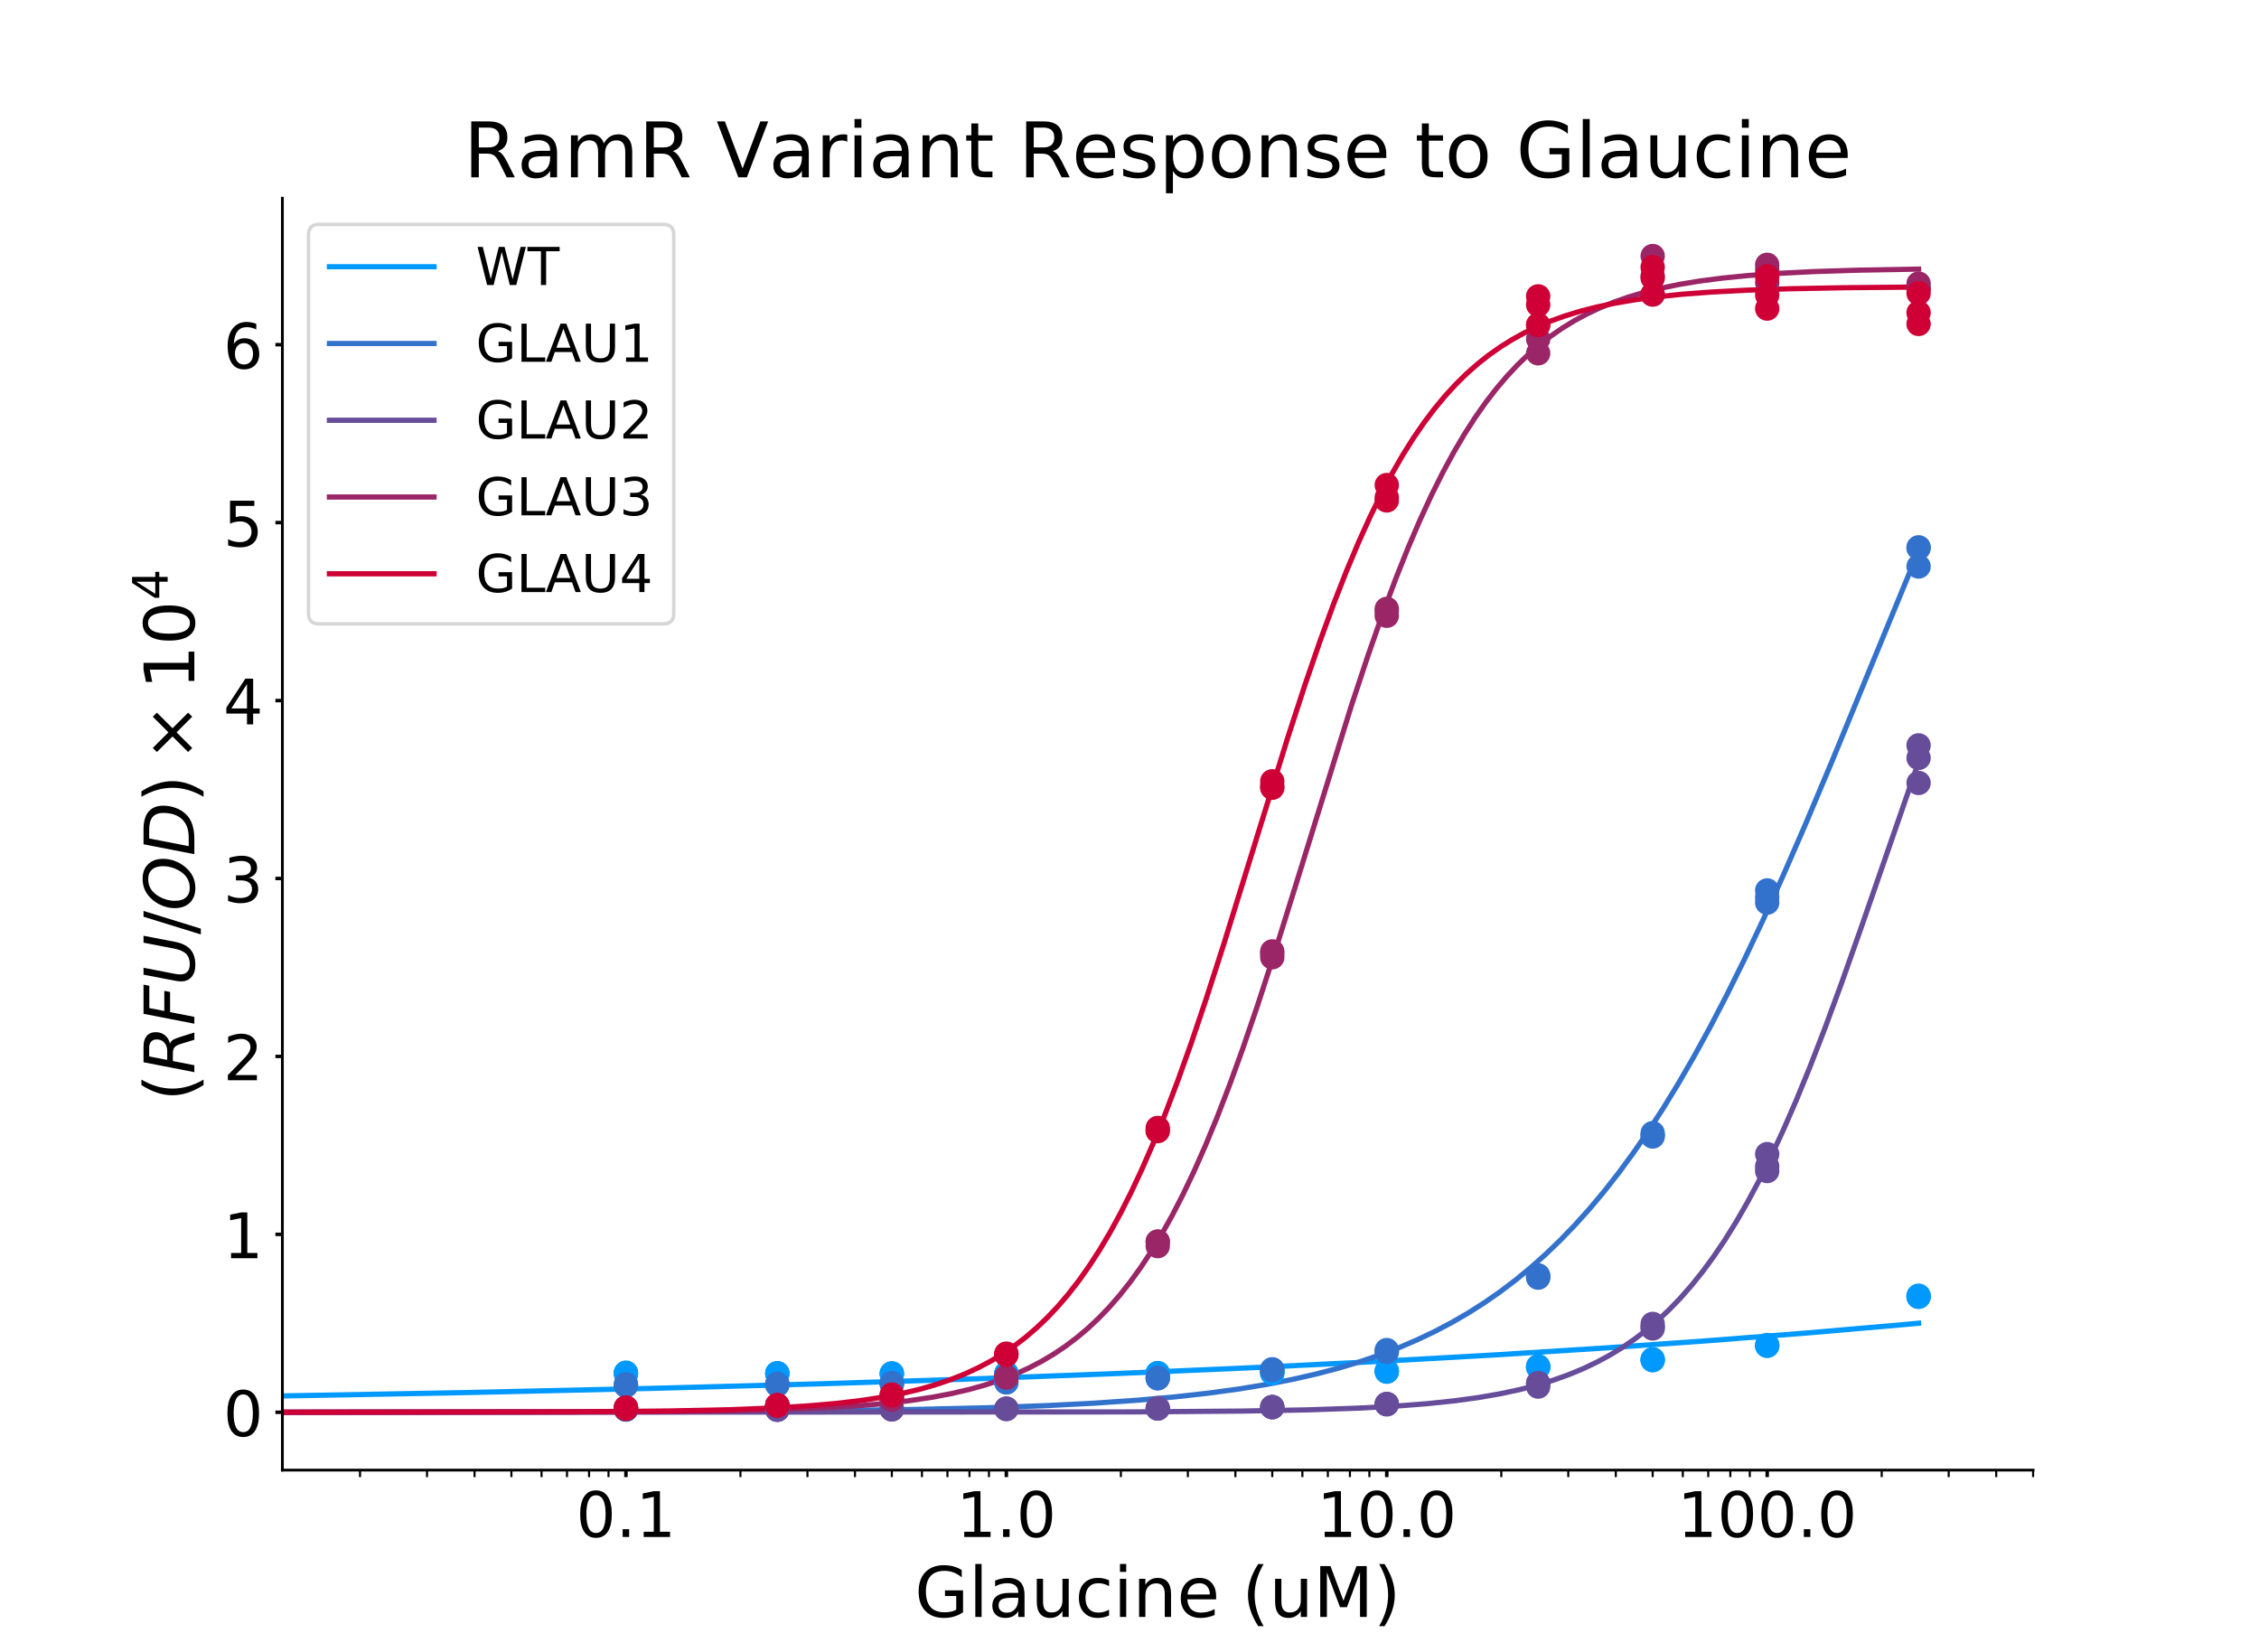 <?xml version="1.0" encoding="utf-8" standalone="no"?>
<!DOCTYPE svg PUBLIC "-//W3C//DTD SVG 1.1//EN"
  "http://www.w3.org/Graphics/SVG/1.1/DTD/svg11.dtd">
<!-- Created with matplotlib (https://matplotlib.org/) -->
<svg height="473.76pt" version="1.1" viewBox="0 0 648 473.76" width="648pt" xmlns="http://www.w3.org/2000/svg" xmlns:xlink="http://www.w3.org/1999/xlink">
 <defs>
  <style type="text/css">
*{stroke-linecap:butt;stroke-linejoin:round;}
  </style>
 </defs>
 <g id="figure_1">
  <g id="patch_1">
   <path d="M 0 473.76 
L 648 473.76 
L 648 0 
L 0 0 
z
" style="fill:#ffffff;"/>
  </g>
  <g id="axes_1">
   <g id="patch_2">
    <path d="M 81 421.646 
L 583.2 421.646 
L 583.2 56.851 
L 81 56.851 
z
" style="fill:#ffffff;"/>
   </g>
   <g id="matplotlib.axis_1">
    <g id="xtick_1">
     <g id="line2d_1">
      <defs>
       <path d="M 0 0 
L 0 2 
" id="mf8ae351cd2" style="stroke:#000000;"/>
      </defs>
      <g>
       <use style="stroke:#000000;" x="179.55" xlink:href="#mf8ae351cd2" y="421.646"/>
      </g>
     </g>
     <g id="text_1">
      <!-- 0.1 -->
      <defs>
       <path d="M 31.781 66.406 
Q 24.172 66.406 20.328 58.906 
Q 16.5 51.422 16.5 36.375 
Q 16.5 21.391 20.328 13.891 
Q 24.172 6.391 31.781 6.391 
Q 39.453 6.391 43.281 13.891 
Q 47.125 21.391 47.125 36.375 
Q 47.125 51.422 43.281 58.906 
Q 39.453 66.406 31.781 66.406 
z
M 31.781 74.219 
Q 44.047 74.219 50.516 64.516 
Q 56.984 54.828 56.984 36.375 
Q 56.984 17.969 50.516 8.266 
Q 44.047 -1.422 31.781 -1.422 
Q 19.531 -1.422 13.062 8.266 
Q 6.594 17.969 6.594 36.375 
Q 6.594 54.828 13.062 64.516 
Q 19.531 74.219 31.781 74.219 
z
" id="DejaVuSans-48"/>
       <path d="M 10.688 12.406 
L 21 12.406 
L 21 0 
L 10.688 0 
z
" id="DejaVuSans-46"/>
       <path d="M 12.406 8.297 
L 28.516 8.297 
L 28.516 63.922 
L 10.984 60.406 
L 10.984 69.391 
L 28.422 72.906 
L 38.281 72.906 
L 38.281 8.297 
L 54.391 8.297 
L 54.391 0 
L 12.406 0 
z
" id="DejaVuSans-49"/>
      </defs>
      <g transform="translate(165.237 440.824)scale(0.18 -0.18)">
       <use xlink:href="#DejaVuSans-48"/>
       <use x="63.623" xlink:href="#DejaVuSans-46"/>
       <use x="95.41" xlink:href="#DejaVuSans-49"/>
      </g>
     </g>
    </g>
    <g id="xtick_2">
     <g id="line2d_2">
      <g>
       <use style="stroke:#000000;" x="288.675" xlink:href="#mf8ae351cd2" y="421.646"/>
      </g>
     </g>
     <g id="text_2">
      <!-- 1.0 -->
      <g transform="translate(274.362 440.824)scale(0.18 -0.18)">
       <use xlink:href="#DejaVuSans-49"/>
       <use x="63.623" xlink:href="#DejaVuSans-46"/>
       <use x="95.41" xlink:href="#DejaVuSans-48"/>
      </g>
     </g>
    </g>
    <g id="xtick_3">
     <g id="line2d_3">
      <g>
       <use style="stroke:#000000;" x="397.8" xlink:href="#mf8ae351cd2" y="421.646"/>
      </g>
     </g>
     <g id="text_3">
      <!-- 10.0 -->
      <g transform="translate(377.761 440.824)scale(0.18 -0.18)">
       <use xlink:href="#DejaVuSans-49"/>
       <use x="63.623" xlink:href="#DejaVuSans-48"/>
       <use x="127.246" xlink:href="#DejaVuSans-46"/>
       <use x="159.033" xlink:href="#DejaVuSans-48"/>
      </g>
     </g>
    </g>
    <g id="xtick_4">
     <g id="line2d_4">
      <g>
       <use style="stroke:#000000;" x="506.925" xlink:href="#mf8ae351cd2" y="421.646"/>
      </g>
     </g>
     <g id="text_4">
      <!-- 100.0 -->
      <g transform="translate(481.16 440.824)scale(0.18 -0.18)">
       <use xlink:href="#DejaVuSans-49"/>
       <use x="63.623" xlink:href="#DejaVuSans-48"/>
       <use x="127.246" xlink:href="#DejaVuSans-48"/>
       <use x="190.869" xlink:href="#DejaVuSans-46"/>
       <use x="222.656" xlink:href="#DejaVuSans-48"/>
      </g>
     </g>
    </g>
    <g id="xtick_5">
     <g id="line2d_5">
      <defs>
       <path d="M 0 0 
L 0 2 
" id="m728b32c0c8" style="stroke:#000000;stroke-width:0.6;"/>
      </defs>
      <g>
       <use style="stroke:#000000;stroke-width:0.6;" x="103.275" xlink:href="#m728b32c0c8" y="421.646"/>
      </g>
     </g>
    </g>
    <g id="xtick_6">
     <g id="line2d_6">
      <g>
       <use style="stroke:#000000;stroke-width:0.6;" x="122.491" xlink:href="#m728b32c0c8" y="421.646"/>
      </g>
     </g>
    </g>
    <g id="xtick_7">
     <g id="line2d_7">
      <g>
       <use style="stroke:#000000;stroke-width:0.6;" x="136.125" xlink:href="#m728b32c0c8" y="421.646"/>
      </g>
     </g>
    </g>
    <g id="xtick_8">
     <g id="line2d_8">
      <g>
       <use style="stroke:#000000;stroke-width:0.6;" x="146.7" xlink:href="#m728b32c0c8" y="421.646"/>
      </g>
     </g>
    </g>
    <g id="xtick_9">
     <g id="line2d_9">
      <g>
       <use style="stroke:#000000;stroke-width:0.6;" x="155.34" xlink:href="#m728b32c0c8" y="421.646"/>
      </g>
     </g>
    </g>
    <g id="xtick_10">
     <g id="line2d_10">
      <g>
       <use style="stroke:#000000;stroke-width:0.6;" x="162.646" xlink:href="#m728b32c0c8" y="421.646"/>
      </g>
     </g>
    </g>
    <g id="xtick_11">
     <g id="line2d_11">
      <g>
       <use style="stroke:#000000;stroke-width:0.6;" x="168.974" xlink:href="#m728b32c0c8" y="421.646"/>
      </g>
     </g>
    </g>
    <g id="xtick_12">
     <g id="line2d_12">
      <g>
       <use style="stroke:#000000;stroke-width:0.6;" x="174.556" xlink:href="#m728b32c0c8" y="421.646"/>
      </g>
     </g>
    </g>
    <g id="xtick_13">
     <g id="line2d_13">
      <g>
       <use style="stroke:#000000;stroke-width:0.6;" x="212.4" xlink:href="#m728b32c0c8" y="421.646"/>
      </g>
     </g>
    </g>
    <g id="xtick_14">
     <g id="line2d_14">
      <g>
       <use style="stroke:#000000;stroke-width:0.6;" x="231.616" xlink:href="#m728b32c0c8" y="421.646"/>
      </g>
     </g>
    </g>
    <g id="xtick_15">
     <g id="line2d_15">
      <g>
       <use style="stroke:#000000;stroke-width:0.6;" x="245.25" xlink:href="#m728b32c0c8" y="421.646"/>
      </g>
     </g>
    </g>
    <g id="xtick_16">
     <g id="line2d_16">
      <g>
       <use style="stroke:#000000;stroke-width:0.6;" x="255.825" xlink:href="#m728b32c0c8" y="421.646"/>
      </g>
     </g>
    </g>
    <g id="xtick_17">
     <g id="line2d_17">
      <g>
       <use style="stroke:#000000;stroke-width:0.6;" x="264.466" xlink:href="#m728b32c0c8" y="421.646"/>
      </g>
     </g>
    </g>
    <g id="xtick_18">
     <g id="line2d_18">
      <g>
       <use style="stroke:#000000;stroke-width:0.6;" x="271.771" xlink:href="#m728b32c0c8" y="421.646"/>
      </g>
     </g>
    </g>
    <g id="xtick_19">
     <g id="line2d_19">
      <g>
       <use style="stroke:#000000;stroke-width:0.6;" x="278.099" xlink:href="#m728b32c0c8" y="421.646"/>
      </g>
     </g>
    </g>
    <g id="xtick_20">
     <g id="line2d_20">
      <g>
       <use style="stroke:#000000;stroke-width:0.6;" x="283.681" xlink:href="#m728b32c0c8" y="421.646"/>
      </g>
     </g>
    </g>
    <g id="xtick_21">
     <g id="line2d_21">
      <g>
       <use style="stroke:#000000;stroke-width:0.6;" x="321.525" xlink:href="#m728b32c0c8" y="421.646"/>
      </g>
     </g>
    </g>
    <g id="xtick_22">
     <g id="line2d_22">
      <g>
       <use style="stroke:#000000;stroke-width:0.6;" x="340.741" xlink:href="#m728b32c0c8" y="421.646"/>
      </g>
     </g>
    </g>
    <g id="xtick_23">
     <g id="line2d_23">
      <g>
       <use style="stroke:#000000;stroke-width:0.6;" x="354.375" xlink:href="#m728b32c0c8" y="421.646"/>
      </g>
     </g>
    </g>
    <g id="xtick_24">
     <g id="line2d_24">
      <g>
       <use style="stroke:#000000;stroke-width:0.6;" x="364.95" xlink:href="#m728b32c0c8" y="421.646"/>
      </g>
     </g>
    </g>
    <g id="xtick_25">
     <g id="line2d_25">
      <g>
       <use style="stroke:#000000;stroke-width:0.6;" x="373.591" xlink:href="#m728b32c0c8" y="421.646"/>
      </g>
     </g>
    </g>
    <g id="xtick_26">
     <g id="line2d_26">
      <g>
       <use style="stroke:#000000;stroke-width:0.6;" x="380.896" xlink:href="#m728b32c0c8" y="421.646"/>
      </g>
     </g>
    </g>
    <g id="xtick_27">
     <g id="line2d_27">
      <g>
       <use style="stroke:#000000;stroke-width:0.6;" x="387.225" xlink:href="#m728b32c0c8" y="421.646"/>
      </g>
     </g>
    </g>
    <g id="xtick_28">
     <g id="line2d_28">
      <g>
       <use style="stroke:#000000;stroke-width:0.6;" x="392.807" xlink:href="#m728b32c0c8" y="421.646"/>
      </g>
     </g>
    </g>
    <g id="xtick_29">
     <g id="line2d_29">
      <g>
       <use style="stroke:#000000;stroke-width:0.6;" x="430.65" xlink:href="#m728b32c0c8" y="421.646"/>
      </g>
     </g>
    </g>
    <g id="xtick_30">
     <g id="line2d_30">
      <g>
       <use style="stroke:#000000;stroke-width:0.6;" x="449.866" xlink:href="#m728b32c0c8" y="421.646"/>
      </g>
     </g>
    </g>
    <g id="xtick_31">
     <g id="line2d_31">
      <g>
       <use style="stroke:#000000;stroke-width:0.6;" x="463.5" xlink:href="#m728b32c0c8" y="421.646"/>
      </g>
     </g>
    </g>
    <g id="xtick_32">
     <g id="line2d_32">
      <g>
       <use style="stroke:#000000;stroke-width:0.6;" x="474.075" xlink:href="#m728b32c0c8" y="421.646"/>
      </g>
     </g>
    </g>
    <g id="xtick_33">
     <g id="line2d_33">
      <g>
       <use style="stroke:#000000;stroke-width:0.6;" x="482.716" xlink:href="#m728b32c0c8" y="421.646"/>
      </g>
     </g>
    </g>
    <g id="xtick_34">
     <g id="line2d_34">
      <g>
       <use style="stroke:#000000;stroke-width:0.6;" x="490.021" xlink:href="#m728b32c0c8" y="421.646"/>
      </g>
     </g>
    </g>
    <g id="xtick_35">
     <g id="line2d_35">
      <g>
       <use style="stroke:#000000;stroke-width:0.6;" x="496.35" xlink:href="#m728b32c0c8" y="421.646"/>
      </g>
     </g>
    </g>
    <g id="xtick_36">
     <g id="line2d_36">
      <g>
       <use style="stroke:#000000;stroke-width:0.6;" x="501.932" xlink:href="#m728b32c0c8" y="421.646"/>
      </g>
     </g>
    </g>
    <g id="xtick_37">
     <g id="line2d_37">
      <g>
       <use style="stroke:#000000;stroke-width:0.6;" x="539.775" xlink:href="#m728b32c0c8" y="421.646"/>
      </g>
     </g>
    </g>
    <g id="xtick_38">
     <g id="line2d_38">
      <g>
       <use style="stroke:#000000;stroke-width:0.6;" x="558.991" xlink:href="#m728b32c0c8" y="421.646"/>
      </g>
     </g>
    </g>
    <g id="xtick_39">
     <g id="line2d_39">
      <g>
       <use style="stroke:#000000;stroke-width:0.6;" x="572.625" xlink:href="#m728b32c0c8" y="421.646"/>
      </g>
     </g>
    </g>
    <g id="xtick_40">
     <g id="line2d_40">
      <g>
       <use style="stroke:#000000;stroke-width:0.6;" x="583.2" xlink:href="#m728b32c0c8" y="421.646"/>
      </g>
     </g>
    </g>
    <g id="text_5">
     <!-- Glaucine (uM) -->
     <defs>
      <path d="M 59.516 10.406 
L 59.516 29.984 
L 43.406 29.984 
L 43.406 38.094 
L 69.281 38.094 
L 69.281 6.781 
Q 63.578 2.734 56.688 0.656 
Q 49.812 -1.422 42 -1.422 
Q 24.906 -1.422 15.25 8.562 
Q 5.609 18.562 5.609 36.375 
Q 5.609 54.25 15.25 64.234 
Q 24.906 74.219 42 74.219 
Q 49.125 74.219 55.547 72.453 
Q 61.969 70.703 67.391 67.281 
L 67.391 56.781 
Q 61.922 61.422 55.766 63.766 
Q 49.609 66.109 42.828 66.109 
Q 29.438 66.109 22.719 58.641 
Q 16.016 51.172 16.016 36.375 
Q 16.016 21.625 22.719 14.156 
Q 29.438 6.688 42.828 6.688 
Q 48.047 6.688 52.141 7.594 
Q 56.25 8.5 59.516 10.406 
z
" id="DejaVuSans-71"/>
      <path d="M 9.422 75.984 
L 18.406 75.984 
L 18.406 0 
L 9.422 0 
z
" id="DejaVuSans-108"/>
      <path d="M 34.281 27.484 
Q 23.391 27.484 19.188 25 
Q 14.984 22.516 14.984 16.5 
Q 14.984 11.719 18.141 8.906 
Q 21.297 6.109 26.703 6.109 
Q 34.188 6.109 38.703 11.406 
Q 43.219 16.703 43.219 25.484 
L 43.219 27.484 
z
M 52.203 31.203 
L 52.203 0 
L 43.219 0 
L 43.219 8.297 
Q 40.141 3.328 35.547 0.953 
Q 30.953 -1.422 24.312 -1.422 
Q 15.922 -1.422 10.953 3.297 
Q 6 8.016 6 15.922 
Q 6 25.141 12.172 29.828 
Q 18.359 34.516 30.609 34.516 
L 43.219 34.516 
L 43.219 35.406 
Q 43.219 41.609 39.141 45 
Q 35.062 48.391 27.688 48.391 
Q 23 48.391 18.547 47.266 
Q 14.109 46.141 10.016 43.891 
L 10.016 52.203 
Q 14.938 54.109 19.578 55.047 
Q 24.219 56 28.609 56 
Q 40.484 56 46.344 49.844 
Q 52.203 43.703 52.203 31.203 
z
" id="DejaVuSans-97"/>
      <path d="M 8.5 21.578 
L 8.5 54.688 
L 17.484 54.688 
L 17.484 21.922 
Q 17.484 14.156 20.5 10.266 
Q 23.531 6.391 29.594 6.391 
Q 36.859 6.391 41.078 11.031 
Q 45.312 15.672 45.312 23.688 
L 45.312 54.688 
L 54.297 54.688 
L 54.297 0 
L 45.312 0 
L 45.312 8.406 
Q 42.047 3.422 37.719 1 
Q 33.406 -1.422 27.688 -1.422 
Q 18.266 -1.422 13.375 4.438 
Q 8.5 10.297 8.5 21.578 
z
M 31.109 56 
z
" id="DejaVuSans-117"/>
      <path d="M 48.781 52.594 
L 48.781 44.188 
Q 44.969 46.297 41.141 47.344 
Q 37.312 48.391 33.406 48.391 
Q 24.656 48.391 19.812 42.844 
Q 14.984 37.312 14.984 27.297 
Q 14.984 17.281 19.812 11.734 
Q 24.656 6.203 33.406 6.203 
Q 37.312 6.203 41.141 7.25 
Q 44.969 8.297 48.781 10.406 
L 48.781 2.094 
Q 45.016 0.344 40.984 -0.531 
Q 36.969 -1.422 32.422 -1.422 
Q 20.062 -1.422 12.781 6.344 
Q 5.516 14.109 5.516 27.297 
Q 5.516 40.672 12.859 48.328 
Q 20.219 56 33.016 56 
Q 37.156 56 41.109 55.141 
Q 45.062 54.297 48.781 52.594 
z
" id="DejaVuSans-99"/>
      <path d="M 9.422 54.688 
L 18.406 54.688 
L 18.406 0 
L 9.422 0 
z
M 9.422 75.984 
L 18.406 75.984 
L 18.406 64.594 
L 9.422 64.594 
z
" id="DejaVuSans-105"/>
      <path d="M 54.891 33.016 
L 54.891 0 
L 45.906 0 
L 45.906 32.719 
Q 45.906 40.484 42.875 44.328 
Q 39.844 48.188 33.797 48.188 
Q 26.516 48.188 22.312 43.547 
Q 18.109 38.922 18.109 30.906 
L 18.109 0 
L 9.078 0 
L 9.078 54.688 
L 18.109 54.688 
L 18.109 46.188 
Q 21.344 51.125 25.703 53.562 
Q 30.078 56 35.797 56 
Q 45.219 56 50.047 50.172 
Q 54.891 44.344 54.891 33.016 
z
" id="DejaVuSans-110"/>
      <path d="M 56.203 29.594 
L 56.203 25.203 
L 14.891 25.203 
Q 15.484 15.922 20.484 11.062 
Q 25.484 6.203 34.422 6.203 
Q 39.594 6.203 44.453 7.469 
Q 49.312 8.734 54.109 11.281 
L 54.109 2.781 
Q 49.266 0.734 44.188 -0.344 
Q 39.109 -1.422 33.891 -1.422 
Q 20.797 -1.422 13.156 6.188 
Q 5.516 13.812 5.516 26.812 
Q 5.516 40.234 12.766 48.109 
Q 20.016 56 32.328 56 
Q 43.359 56 49.781 48.891 
Q 56.203 41.797 56.203 29.594 
z
M 47.219 32.234 
Q 47.125 39.594 43.094 43.984 
Q 39.062 48.391 32.422 48.391 
Q 24.906 48.391 20.391 44.141 
Q 15.875 39.891 15.188 32.172 
z
" id="DejaVuSans-101"/>
      <path id="DejaVuSans-32"/>
      <path d="M 31 75.875 
Q 24.469 64.656 21.281 53.656 
Q 18.109 42.672 18.109 31.391 
Q 18.109 20.125 21.312 9.062 
Q 24.516 -2 31 -13.188 
L 23.188 -13.188 
Q 15.875 -1.703 12.234 9.375 
Q 8.594 20.453 8.594 31.391 
Q 8.594 42.281 12.203 53.312 
Q 15.828 64.359 23.188 75.875 
z
" id="DejaVuSans-40"/>
      <path d="M 9.812 72.906 
L 24.516 72.906 
L 43.109 23.297 
L 61.812 72.906 
L 76.516 72.906 
L 76.516 0 
L 66.891 0 
L 66.891 64.016 
L 48.094 14.016 
L 38.188 14.016 
L 19.391 64.016 
L 19.391 0 
L 9.812 0 
z
" id="DejaVuSans-77"/>
      <path d="M 8.016 75.875 
L 15.828 75.875 
Q 23.141 64.359 26.781 53.312 
Q 30.422 42.281 30.422 31.391 
Q 30.422 20.453 26.781 9.375 
Q 23.141 -1.703 15.828 -13.188 
L 8.016 -13.188 
Q 14.5 -2 17.703 9.062 
Q 20.906 20.125 20.906 31.391 
Q 20.906 42.672 17.703 53.656 
Q 14.5 64.656 8.016 75.875 
z
" id="DejaVuSans-41"/>
     </defs>
     <g transform="translate(262.394 463.764)scale(0.2 -0.2)">
      <use xlink:href="#DejaVuSans-71"/>
      <use x="77.49" xlink:href="#DejaVuSans-108"/>
      <use x="105.273" xlink:href="#DejaVuSans-97"/>
      <use x="166.553" xlink:href="#DejaVuSans-117"/>
      <use x="229.932" xlink:href="#DejaVuSans-99"/>
      <use x="284.912" xlink:href="#DejaVuSans-105"/>
      <use x="312.695" xlink:href="#DejaVuSans-110"/>
      <use x="376.074" xlink:href="#DejaVuSans-101"/>
      <use x="437.598" xlink:href="#DejaVuSans-32"/>
      <use x="469.385" xlink:href="#DejaVuSans-40"/>
      <use x="508.398" xlink:href="#DejaVuSans-117"/>
      <use x="571.777" xlink:href="#DejaVuSans-77"/>
      <use x="658.057" xlink:href="#DejaVuSans-41"/>
     </g>
    </g>
   </g>
   <g id="matplotlib.axis_2">
    <g id="ytick_1">
     <g id="line2d_41">
      <defs>
       <path d="M 0 0 
L -2 0 
" id="m05a40d4121" style="stroke:#000000;"/>
      </defs>
      <g>
       <use style="stroke:#000000;" x="81" xlink:href="#m05a40d4121" y="405.065"/>
      </g>
     </g>
     <g id="text_6">
      <!-- 0 -->
      <g transform="translate(64.047 411.903)scale(0.18 -0.18)">
       <use xlink:href="#DejaVuSans-48"/>
      </g>
     </g>
    </g>
    <g id="ytick_2">
     <g id="line2d_42">
      <g>
       <use style="stroke:#000000;" x="81" xlink:href="#m05a40d4121" y="354.03"/>
      </g>
     </g>
     <g id="text_7">
      <!-- 1 -->
      <g transform="translate(64.047 360.869)scale(0.18 -0.18)">
       <use xlink:href="#DejaVuSans-49"/>
      </g>
     </g>
    </g>
    <g id="ytick_3">
     <g id="line2d_43">
      <g>
       <use style="stroke:#000000;" x="81" xlink:href="#m05a40d4121" y="302.996"/>
      </g>
     </g>
     <g id="text_8">
      <!-- 2 -->
      <defs>
       <path d="M 19.188 8.297 
L 53.609 8.297 
L 53.609 0 
L 7.328 0 
L 7.328 8.297 
Q 12.938 14.109 22.625 23.891 
Q 32.328 33.688 34.812 36.531 
Q 39.547 41.844 41.422 45.531 
Q 43.312 49.219 43.312 52.781 
Q 43.312 58.594 39.234 62.25 
Q 35.156 65.922 28.609 65.922 
Q 23.969 65.922 18.812 64.312 
Q 13.672 62.703 7.812 59.422 
L 7.812 69.391 
Q 13.766 71.781 18.938 73 
Q 24.125 74.219 28.422 74.219 
Q 39.75 74.219 46.484 68.547 
Q 53.219 62.891 53.219 53.422 
Q 53.219 48.922 51.531 44.891 
Q 49.859 40.875 45.406 35.406 
Q 44.188 33.984 37.641 27.219 
Q 31.109 20.453 19.188 8.297 
z
" id="DejaVuSans-50"/>
      </defs>
      <g transform="translate(64.047 309.834)scale(0.18 -0.18)">
       <use xlink:href="#DejaVuSans-50"/>
      </g>
     </g>
    </g>
    <g id="ytick_4">
     <g id="line2d_44">
      <g>
       <use style="stroke:#000000;" x="81" xlink:href="#m05a40d4121" y="251.961"/>
      </g>
     </g>
     <g id="text_9">
      <!-- 3 -->
      <defs>
       <path d="M 40.578 39.312 
Q 47.656 37.797 51.625 33 
Q 55.609 28.219 55.609 21.188 
Q 55.609 10.406 48.188 4.484 
Q 40.766 -1.422 27.094 -1.422 
Q 22.516 -1.422 17.656 -0.516 
Q 12.797 0.391 7.625 2.203 
L 7.625 11.719 
Q 11.719 9.328 16.594 8.109 
Q 21.484 6.891 26.812 6.891 
Q 36.078 6.891 40.938 10.547 
Q 45.797 14.203 45.797 21.188 
Q 45.797 27.641 41.281 31.266 
Q 36.766 34.906 28.719 34.906 
L 20.219 34.906 
L 20.219 43.016 
L 29.109 43.016 
Q 36.375 43.016 40.234 45.922 
Q 44.094 48.828 44.094 54.297 
Q 44.094 59.906 40.109 62.906 
Q 36.141 65.922 28.719 65.922 
Q 24.656 65.922 20.016 65.031 
Q 15.375 64.156 9.812 62.312 
L 9.812 71.094 
Q 15.438 72.656 20.344 73.438 
Q 25.25 74.219 29.594 74.219 
Q 40.828 74.219 47.359 69.109 
Q 53.906 64.016 53.906 55.328 
Q 53.906 49.266 50.438 45.094 
Q 46.969 40.922 40.578 39.312 
z
" id="DejaVuSans-51"/>
      </defs>
      <g transform="translate(64.047 258.8)scale(0.18 -0.18)">
       <use xlink:href="#DejaVuSans-51"/>
      </g>
     </g>
    </g>
    <g id="ytick_5">
     <g id="line2d_45">
      <g>
       <use style="stroke:#000000;" x="81" xlink:href="#m05a40d4121" y="200.926"/>
      </g>
     </g>
     <g id="text_10">
      <!-- 4 -->
      <defs>
       <path d="M 37.797 64.312 
L 12.891 25.391 
L 37.797 25.391 
z
M 35.203 72.906 
L 47.609 72.906 
L 47.609 25.391 
L 58.016 25.391 
L 58.016 17.188 
L 47.609 17.188 
L 47.609 0 
L 37.797 0 
L 37.797 17.188 
L 4.891 17.188 
L 4.891 26.703 
z
" id="DejaVuSans-52"/>
      </defs>
      <g transform="translate(64.047 207.765)scale(0.18 -0.18)">
       <use xlink:href="#DejaVuSans-52"/>
      </g>
     </g>
    </g>
    <g id="ytick_6">
     <g id="line2d_46">
      <g>
       <use style="stroke:#000000;" x="81" xlink:href="#m05a40d4121" y="149.892"/>
      </g>
     </g>
     <g id="text_11">
      <!-- 5 -->
      <defs>
       <path d="M 10.797 72.906 
L 49.516 72.906 
L 49.516 64.594 
L 19.828 64.594 
L 19.828 46.734 
Q 21.969 47.469 24.109 47.828 
Q 26.266 48.188 28.422 48.188 
Q 40.625 48.188 47.75 41.5 
Q 54.891 34.812 54.891 23.391 
Q 54.891 11.625 47.562 5.094 
Q 40.234 -1.422 26.906 -1.422 
Q 22.312 -1.422 17.547 -0.641 
Q 12.797 0.141 7.719 1.703 
L 7.719 11.625 
Q 12.109 9.234 16.797 8.062 
Q 21.484 6.891 26.703 6.891 
Q 35.156 6.891 40.078 11.328 
Q 45.016 15.766 45.016 23.391 
Q 45.016 31 40.078 35.438 
Q 35.156 39.891 26.703 39.891 
Q 22.75 39.891 18.812 39.016 
Q 14.891 38.141 10.797 36.281 
z
" id="DejaVuSans-53"/>
      </defs>
      <g transform="translate(64.047 156.73)scale(0.18 -0.18)">
       <use xlink:href="#DejaVuSans-53"/>
      </g>
     </g>
    </g>
    <g id="ytick_7">
     <g id="line2d_47">
      <g>
       <use style="stroke:#000000;" x="81" xlink:href="#m05a40d4121" y="98.857"/>
      </g>
     </g>
     <g id="text_12">
      <!-- 6 -->
      <defs>
       <path d="M 33.016 40.375 
Q 26.375 40.375 22.484 35.828 
Q 18.609 31.297 18.609 23.391 
Q 18.609 15.531 22.484 10.953 
Q 26.375 6.391 33.016 6.391 
Q 39.656 6.391 43.531 10.953 
Q 47.406 15.531 47.406 23.391 
Q 47.406 31.297 43.531 35.828 
Q 39.656 40.375 33.016 40.375 
z
M 52.594 71.297 
L 52.594 62.312 
Q 48.875 64.062 45.094 64.984 
Q 41.312 65.922 37.594 65.922 
Q 27.828 65.922 22.672 59.328 
Q 17.531 52.734 16.797 39.406 
Q 19.672 43.656 24.016 45.922 
Q 28.375 48.188 33.594 48.188 
Q 44.578 48.188 50.953 41.516 
Q 57.328 34.859 57.328 23.391 
Q 57.328 12.156 50.688 5.359 
Q 44.047 -1.422 33.016 -1.422 
Q 20.359 -1.422 13.672 8.266 
Q 6.984 17.969 6.984 36.375 
Q 6.984 53.656 15.188 63.938 
Q 23.391 74.219 37.203 74.219 
Q 40.922 74.219 44.703 73.484 
Q 48.484 72.75 52.594 71.297 
z
" id="DejaVuSans-54"/>
      </defs>
      <g transform="translate(64.047 105.696)scale(0.18 -0.18)">
       <use xlink:href="#DejaVuSans-54"/>
      </g>
     </g>
    </g>
    <g id="text_13">
     <!-- $(RFU/OD) \times 10^4$ -->
     <defs>
      <path d="M 25.203 64.797 
L 20.219 38.922 
L 32.906 38.922 
Q 40.375 38.922 44.984 43.047 
Q 49.609 47.172 49.609 53.812 
Q 49.609 59.125 46.5 61.953 
Q 43.406 64.797 37.594 64.797 
z
M 43.312 35.016 
Q 46.438 34.281 48.516 31.391 
Q 50.594 28.516 53.328 19.922 
L 59.516 0 
L 49.125 0 
L 43.406 18.703 
Q 41.219 25.922 38.328 28.359 
Q 35.453 30.812 29.5 30.812 
L 18.609 30.812 
L 12.594 0 
L 2.688 0 
L 16.891 72.906 
L 39.109 72.906 
Q 49.219 72.906 54.609 68.328 
Q 60.016 63.766 60.016 55.172 
Q 60.016 47.562 55.422 41.984 
Q 50.828 36.422 43.312 35.016 
z
" id="DejaVuSans-Oblique-82"/>
      <path d="M 16.891 72.906 
L 58.688 72.906 
L 57.078 64.594 
L 25.094 64.594 
L 20.906 43.109 
L 49.812 43.109 
L 48.188 34.812 
L 19.281 34.812 
L 12.5 0 
L 2.688 0 
z
" id="DejaVuSans-Oblique-70"/>
      <path d="M 15.484 72.906 
L 25.391 72.906 
L 16.797 28.609 
Q 16.266 25.641 16.047 23.703 
Q 15.828 21.781 15.828 20.312 
Q 15.828 13.578 19.578 10.078 
Q 23.344 6.594 30.609 6.594 
Q 40.047 6.594 45.281 11.766 
Q 50.531 16.938 52.781 28.609 
L 61.375 72.906 
L 71.297 72.906 
L 62.5 27.391 
Q 59.625 12.641 51.562 5.609 
Q 43.5 -1.422 29.5 -1.422 
Q 18.562 -1.422 12.188 4.078 
Q 5.812 9.578 5.812 19 
Q 5.812 20.703 6.047 22.828 
Q 6.297 24.953 6.781 27.391 
z
" id="DejaVuSans-Oblique-85"/>
      <path d="M 25.391 72.906 
L 33.688 72.906 
L 8.297 -9.281 
L 0 -9.281 
z
" id="DejaVuSans-47"/>
      <path d="M 45.609 66.219 
Q 37.5 66.219 31.297 62.281 
Q 25.094 58.344 20.516 50.297 
Q 17.578 45.172 16.031 39.406 
Q 14.5 33.641 14.5 27.781 
Q 14.5 17.625 19.359 12.109 
Q 24.219 6.594 33.109 6.594 
Q 41.109 6.594 47.375 10.562 
Q 53.656 14.547 58.109 22.406 
Q 61.078 27.688 62.641 33.469 
Q 64.203 39.266 64.203 45.016 
Q 64.203 55.125 59.312 60.672 
Q 54.438 66.219 45.609 66.219 
z
M 32.812 -1.422 
Q 19.391 -1.422 11.688 6.531 
Q 4 14.5 4 28.328 
Q 4 36.234 7 44.484 
Q 10.016 52.734 15.281 59.188 
Q 21.484 66.75 29.094 70.484 
Q 36.719 74.219 45.906 74.219 
Q 59.281 74.219 66.984 66.328 
Q 74.703 58.453 74.703 44.828 
Q 74.703 36.422 71.766 28.312 
Q 68.844 20.219 63.375 13.625 
Q 57.125 6 49.578 2.281 
Q 42.047 -1.422 32.812 -1.422 
z
" id="DejaVuSans-Oblique-79"/>
      <path d="M 16.891 72.906 
L 38.094 72.906 
Q 54.984 72.906 63.594 65.75 
Q 72.219 58.594 72.219 44.484 
Q 72.219 35.156 68.938 26.531 
Q 65.672 17.922 59.906 12.016 
Q 54.109 5.953 45.172 2.969 
Q 36.234 0 24.031 0 
L 2.688 0 
z
M 25.203 64.797 
L 14.203 8.109 
L 27.094 8.109 
Q 43.656 8.109 52.734 17.625 
Q 61.812 27.156 61.812 44.484 
Q 61.812 54.984 55.953 59.891 
Q 50.094 64.797 37.594 64.797 
z
" id="DejaVuSans-Oblique-68"/>
      <path d="M 70.125 53.719 
L 47.797 31.297 
L 70.125 8.984 
L 64.312 3.078 
L 41.891 25.484 
L 19.484 3.078 
L 13.719 8.984 
L 35.984 31.297 
L 13.719 53.719 
L 19.484 59.625 
L 41.891 37.203 
L 64.312 59.625 
z
" id="DejaVuSans-215"/>
     </defs>
     <g transform="translate(55.888 315.849)rotate(-90)scale(0.2 -0.2)">
      <use transform="translate(0 0.684)" xlink:href="#DejaVuSans-40"/>
      <use transform="translate(39.014 0.684)" xlink:href="#DejaVuSans-Oblique-82"/>
      <use transform="translate(108.496 0.684)" xlink:href="#DejaVuSans-Oblique-70"/>
      <use transform="translate(166.016 0.684)" xlink:href="#DejaVuSans-Oblique-85"/>
      <use transform="translate(239.209 0.684)" xlink:href="#DejaVuSans-47"/>
      <use transform="translate(272.9 0.684)" xlink:href="#DejaVuSans-Oblique-79"/>
      <use transform="translate(351.611 0.684)" xlink:href="#DejaVuSans-Oblique-68"/>
      <use transform="translate(428.613 0.684)" xlink:href="#DejaVuSans-41"/>
      <use transform="translate(487.109 0.684)" xlink:href="#DejaVuSans-215"/>
      <use transform="translate(590.381 0.684)" xlink:href="#DejaVuSans-49"/>
      <use transform="translate(654.004 0.684)" xlink:href="#DejaVuSans-48"/>
      <use transform="translate(718.584 38.966)scale(0.7)" xlink:href="#DejaVuSans-52"/>
     </g>
    </g>
   </g>
   <g id="line2d_48">
    <path clip-path="url(#p3f5501b8e5)" d="M 70.425 400.565 
L 133.066 399.42 
L 187.193 398.199 
L 235.773 396.88 
L 280.271 395.45 
L 321.288 393.912 
L 359.428 392.262 
L 395.082 390.499 
L 428.561 388.623 
L 460.112 386.635 
L 489.951 384.534 
L 518.255 382.32 
L 545.178 379.994 
L 550.35 379.52 
L 550.35 379.52 
" style="fill:none;stroke:#0099ff;stroke-linecap:square;stroke-width:1.5;"/>
   </g>
   <g id="line2d_49">
    <path clip-path="url(#p3f5501b8e5)" d="M 70.425 405.055 
L 188.191 404.916 
L 232.786 404.652 
L 261.407 404.272 
L 282.751 403.776 
L 299.816 403.164 
L 314.101 402.435 
L 326.364 401.592 
L 337.132 400.634 
L 346.777 399.556 
L 355.487 398.362 
L 363.458 397.049 
L 370.826 395.612 
L 377.675 394.053 
L 384.103 392.363 
L 390.154 390.545 
L 395.89 388.59 
L 401.36 386.493 
L 406.599 384.247 
L 411.635 381.847 
L 416.5 379.282 
L 421.216 376.545 
L 425.808 373.623 
L 430.293 370.505 
L 434.691 367.176 
L 439.014 363.625 
L 443.28 359.831 
L 447.506 355.774 
L 451.702 351.437 
L 455.885 346.791 
L 460.067 341.812 
L 464.261 336.471 
L 468.483 330.731 
L 472.747 324.557 
L 477.069 317.902 
L 481.47 310.715 
L 485.972 302.93 
L 490.607 294.468 
L 495.411 285.228 
L 500.434 275.077 
L 505.753 263.818 
L 511.488 251.15 
L 517.854 236.531 
L 525.354 218.729 
L 536.132 192.506 
L 550.35 157.963 
L 550.35 157.963 
" style="fill:none;stroke:#3372cc;stroke-linecap:square;stroke-width:1.5;"/>
   </g>
   <g id="line2d_50">
    <path clip-path="url(#p3f5501b8e5)" d="M 70.425 405.065 
L 325.337 404.954 
L 356.348 404.715 
L 375.412 404.358 
L 389.339 403.883 
L 400.349 403.293 
L 409.481 402.586 
L 417.308 401.763 
L 424.173 400.821 
L 430.299 399.76 
L 435.846 398.577 
L 440.931 397.267 
L 445.635 395.829 
L 450.032 394.253 
L 454.171 392.535 
L 458.097 390.666 
L 461.845 388.637 
L 465.447 386.434 
L 468.929 384.044 
L 472.313 381.451 
L 475.621 378.635 
L 478.869 375.577 
L 482.074 372.252 
L 485.252 368.633 
L 488.416 364.69 
L 491.582 360.385 
L 494.763 355.681 
L 497.976 350.528 
L 501.237 344.873 
L 504.567 338.649 
L 507.989 331.773 
L 511.535 324.142 
L 515.247 315.616 
L 519.189 305.995 
L 523.465 294.956 
L 528.279 281.896 
L 534.162 265.256 
L 550.35 218.561 
L 550.35 218.561 
" style="fill:none;stroke:#674c9a;stroke-linecap:square;stroke-width:1.5;"/>
   </g>
   <g id="line2d_51">
    <path clip-path="url(#p3f5501b8e5)" d="M 70.425 405.063 
L 177.119 404.945 
L 205.39 404.697 
L 222.499 404.337 
L 235.41 403.848 
L 245.545 403.246 
L 253.891 402.532 
L 260.984 401.713 
L 267.339 400.758 
L 272.942 399.697 
L 278.1 398.495 
L 282.751 397.188 
L 287.109 395.735 
L 291.213 394.131 
L 295.092 392.371 
L 298.774 390.452 
L 302.28 388.371 
L 305.626 386.124 
L 308.907 383.648 
L 312.048 380.999 
L 315.129 378.11 
L 318.15 374.975 
L 321.168 371.517 
L 324.175 367.729 
L 327.16 363.604 
L 330.166 359.062 
L 333.178 354.1 
L 336.228 348.64 
L 339.338 342.605 
L 342.486 336.007 
L 345.758 328.62 
L 349.151 320.399 
L 352.717 311.158 
L 356.518 300.675 
L 360.663 288.568 
L 365.375 274.09 
L 371.326 255.038 
L 387.623 202.462 
L 392.371 188.14 
L 396.527 176.288 
L 400.349 166.051 
L 403.937 157.063 
L 407.36 149.08 
L 410.661 141.938 
L 413.865 135.527 
L 417.008 129.727 
L 420.097 124.489 
L 423.157 119.733 
L 426.2 115.408 
L 429.237 111.475 
L 432.286 107.887 
L 435.361 104.61 
L 438.469 101.619 
L 441.636 98.879 
L 444.873 96.372 
L 448.202 94.074 
L 451.641 91.971 
L 455.219 90.043 
L 458.965 88.279 
L 462.913 86.667 
L 467.104 85.198 
L 471.587 83.864 
L 476.428 82.658 
L 481.706 81.576 
L 487.528 80.613 
L 494.039 79.765 
L 501.442 79.031 
L 510.04 78.408 
L 520.306 77.895 
L 533.055 77.489 
L 549.858 77.19 
L 550.35 77.183 
L 550.35 77.183 
" style="fill:none;stroke:#9a2667;stroke-linecap:square;stroke-width:1.5;"/>
   </g>
   <g id="line2d_52">
    <path clip-path="url(#p3f5501b8e5)" d="M 70.425 405.062 
L 164.31 404.944 
L 191.984 404.696 
L 209.341 404.322 
L 222.018 403.826 
L 232.009 403.213 
L 240.257 402.486 
L 247.279 401.647 
L 253.394 400.701 
L 259.032 399.602 
L 264.069 398.392 
L 268.623 397.076 
L 272.942 395.596 
L 276.9 394.007 
L 280.693 392.246 
L 284.336 390.304 
L 287.718 388.252 
L 290.988 386.015 
L 294.152 383.587 
L 297.316 380.873 
L 300.375 377.954 
L 303.422 374.732 
L 306.366 371.296 
L 309.369 367.443 
L 312.336 363.265 
L 315.332 358.653 
L 318.34 353.605 
L 321.347 348.122 
L 324.454 341.985 
L 327.631 335.206 
L 330.901 327.694 
L 334.322 319.259 
L 337.893 309.857 
L 341.757 299.037 
L 346.006 286.456 
L 350.936 271.137 
L 357.665 249.432 
L 369.338 211.739 
L 374.394 196.24 
L 378.697 183.749 
L 382.592 173.111 
L 386.222 163.833 
L 389.664 155.634 
L 392.978 148.306 
L 396.185 141.743 
L 399.328 135.815 
L 402.414 130.46 
L 405.463 125.611 
L 408.489 121.213 
L 411.511 117.208 
L 414.535 113.567 
L 417.582 110.245 
L 420.664 107.21 
L 423.798 104.435 
L 426.994 101.901 
L 430.281 99.578 
L 433.674 97.453 
L 437.202 95.506 
L 440.888 93.726 
L 444.767 92.101 
L 448.885 90.619 
L 453.286 89.273 
L 458.034 88.057 
L 463.206 86.965 
L 468.905 85.992 
L 475.271 85.135 
L 482.496 84.392 
L 490.87 83.761 
L 500.845 83.239 
L 513.188 82.825 
L 529.365 82.517 
L 550.35 82.326 
L 550.35 82.326 
" style="fill:none;stroke:#ce0035;stroke-linecap:square;stroke-width:1.5;"/>
   </g>
   <g id="line2d_53">
    <defs>
     <path d="M 0 3 
C 0.796 3 1.559 2.684 2.121 2.121 
C 2.684 1.559 3 0.796 3 0 
C 3 -0.796 2.684 -1.559 2.121 -2.121 
C 1.559 -2.684 0.796 -3 0 -3 
C -0.796 -3 -1.559 -2.684 -2.121 -2.121 
C -2.684 -1.559 -3 -0.796 -3 0 
C -3 0.796 -2.684 1.559 -2.121 2.121 
C -1.559 2.684 -0.796 3 0 3 
z
" id="mbe662c4043" style="stroke:#0099ff;"/>
    </defs>
    <g clip-path="url(#p3f5501b8e5)">
     <use style="fill:#0099ff;stroke:#0099ff;" x="-1" xlink:href="#mbe662c4043" y="394.099"/>
     <use style="fill:#0099ff;stroke:#0099ff;" x="179.55" xlink:href="#mbe662c4043" y="394.099"/>
     <use style="fill:#0099ff;stroke:#0099ff;" x="222.975" xlink:href="#mbe662c4043" y="393.949"/>
     <use style="fill:#0099ff;stroke:#0099ff;" x="255.825" xlink:href="#mbe662c4043" y="394.053"/>
     <use style="fill:#0099ff;stroke:#0099ff;" x="288.675" xlink:href="#mbe662c4043" y="394.159"/>
     <use style="fill:#0099ff;stroke:#0099ff;" x="332.1" xlink:href="#mbe662c4043" y="393.829"/>
     <use style="fill:#0099ff;stroke:#0099ff;" x="364.95" xlink:href="#mbe662c4043" y="393.819"/>
     <use style="fill:#0099ff;stroke:#0099ff;" x="397.8" xlink:href="#mbe662c4043" y="393.421"/>
     <use style="fill:#0099ff;stroke:#0099ff;" x="441.225" xlink:href="#mbe662c4043" y="391.992"/>
     <use style="fill:#0099ff;stroke:#0099ff;" x="474.075" xlink:href="#mbe662c4043" y="390.124"/>
     <use style="fill:#0099ff;stroke:#0099ff;" x="506.925" xlink:href="#mbe662c4043" y="385.976"/>
     <use style="fill:#0099ff;stroke:#0099ff;" x="550.35" xlink:href="#mbe662c4043" y="371.958"/>
    </g>
   </g>
   <g id="line2d_54">
    <g clip-path="url(#p3f5501b8e5)">
     <use style="fill:#0099ff;stroke:#0099ff;" x="-1" xlink:href="#mbe662c4043" y="393.807"/>
     <use style="fill:#0099ff;stroke:#0099ff;" x="179.55" xlink:href="#mbe662c4043" y="393.807"/>
     <use style="fill:#0099ff;stroke:#0099ff;" x="222.975" xlink:href="#mbe662c4043" y="393.952"/>
     <use style="fill:#0099ff;stroke:#0099ff;" x="255.825" xlink:href="#mbe662c4043" y="394.033"/>
     <use style="fill:#0099ff;stroke:#0099ff;" x="288.675" xlink:href="#mbe662c4043" y="393.922"/>
     <use style="fill:#0099ff;stroke:#0099ff;" x="332.1" xlink:href="#mbe662c4043" y="394.035"/>
     <use style="fill:#0099ff;stroke:#0099ff;" x="364.95" xlink:href="#mbe662c4043" y="393.772"/>
     <use style="fill:#0099ff;stroke:#0099ff;" x="397.8" xlink:href="#mbe662c4043" y="393.316"/>
     <use style="fill:#0099ff;stroke:#0099ff;" x="441.225" xlink:href="#mbe662c4043" y="392.184"/>
     <use style="fill:#0099ff;stroke:#0099ff;" x="474.075" xlink:href="#mbe662c4043" y="390.051"/>
     <use style="fill:#0099ff;stroke:#0099ff;" x="506.925" xlink:href="#mbe662c4043" y="385.948"/>
     <use style="fill:#0099ff;stroke:#0099ff;" x="550.35" xlink:href="#mbe662c4043" y="371.626"/>
    </g>
   </g>
   <g id="line2d_55">
    <g clip-path="url(#p3f5501b8e5)">
     <use style="fill:#0099ff;stroke:#0099ff;" x="-1" xlink:href="#mbe662c4043" y="393.703"/>
     <use style="fill:#0099ff;stroke:#0099ff;" x="179.55" xlink:href="#mbe662c4043" y="393.703"/>
     <use style="fill:#0099ff;stroke:#0099ff;" x="222.975" xlink:href="#mbe662c4043" y="393.842"/>
     <use style="fill:#0099ff;stroke:#0099ff;" x="255.825" xlink:href="#mbe662c4043" y="393.878"/>
     <use style="fill:#0099ff;stroke:#0099ff;" x="288.675" xlink:href="#mbe662c4043" y="393.849"/>
     <use style="fill:#0099ff;stroke:#0099ff;" x="332.1" xlink:href="#mbe662c4043" y="393.84"/>
     <use style="fill:#0099ff;stroke:#0099ff;" x="364.95" xlink:href="#mbe662c4043" y="393.642"/>
     <use style="fill:#0099ff;stroke:#0099ff;" x="397.8" xlink:href="#mbe662c4043" y="393.16"/>
     <use style="fill:#0099ff;stroke:#0099ff;" x="441.225" xlink:href="#mbe662c4043" y="391.88"/>
     <use style="fill:#0099ff;stroke:#0099ff;" x="474.075" xlink:href="#mbe662c4043" y="389.844"/>
     <use style="fill:#0099ff;stroke:#0099ff;" x="506.925" xlink:href="#mbe662c4043" y="385.78"/>
     <use style="fill:#0099ff;stroke:#0099ff;" x="550.35" xlink:href="#mbe662c4043" y="371.848"/>
    </g>
   </g>
   <g id="line2d_56">
    <defs>
     <path d="M 0 3 
C 0.796 3 1.559 2.684 2.121 2.121 
C 2.684 1.559 3 0.796 3 0 
C 3 -0.796 2.684 -1.559 2.121 -2.121 
C 1.559 -2.684 0.796 -3 0 -3 
C -0.796 -3 -1.559 -2.684 -2.121 -2.121 
C -2.684 -1.559 -3 -0.796 -3 0 
C -3 0.796 -2.684 1.559 -2.121 2.121 
C -1.559 2.684 -0.796 3 0 3 
z
" id="m1d91d68c60" style="stroke:#3372cc;"/>
    </defs>
    <g clip-path="url(#p3f5501b8e5)">
     <use style="fill:#3372cc;stroke:#3372cc;" x="-1" xlink:href="#m1d91d68c60" y="396.994"/>
     <use style="fill:#3372cc;stroke:#3372cc;" x="179.55" xlink:href="#m1d91d68c60" y="396.993"/>
     <use style="fill:#3372cc;stroke:#3372cc;" x="222.975" xlink:href="#m1d91d68c60" y="396.893"/>
     <use style="fill:#3372cc;stroke:#3372cc;" x="255.825" xlink:href="#m1d91d68c60" y="396.702"/>
     <use style="fill:#3372cc;stroke:#3372cc;" x="288.675" xlink:href="#m1d91d68c60" y="396.277"/>
     <use style="fill:#3372cc;stroke:#3372cc;" x="332.1" xlink:href="#m1d91d68c60" y="395.157"/>
     <use style="fill:#3372cc;stroke:#3372cc;" x="364.95" xlink:href="#m1d91d68c60" y="392.728"/>
     <use style="fill:#3372cc;stroke:#3372cc;" x="397.8" xlink:href="#m1d91d68c60" y="387.223"/>
     <use style="fill:#3372cc;stroke:#3372cc;" x="441.225" xlink:href="#m1d91d68c60" y="365.802"/>
     <use style="fill:#3372cc;stroke:#3372cc;" x="474.075" xlink:href="#m1d91d68c60" y="324.995"/>
     <use style="fill:#3372cc;stroke:#3372cc;" x="506.925" xlink:href="#m1d91d68c60" y="255.388"/>
     <use style="fill:#3372cc;stroke:#3372cc;" x="550.35" xlink:href="#m1d91d68c60" y="156.985"/>
    </g>
   </g>
   <g id="line2d_57">
    <g clip-path="url(#p3f5501b8e5)">
     <use style="fill:#3372cc;stroke:#3372cc;" x="-1" xlink:href="#m1d91d68c60" y="397.323"/>
     <use style="fill:#3372cc;stroke:#3372cc;" x="179.55" xlink:href="#m1d91d68c60" y="397.323"/>
     <use style="fill:#3372cc;stroke:#3372cc;" x="222.975" xlink:href="#m1d91d68c60" y="397.117"/>
     <use style="fill:#3372cc;stroke:#3372cc;" x="255.825" xlink:href="#m1d91d68c60" y="396.879"/>
     <use style="fill:#3372cc;stroke:#3372cc;" x="288.675" xlink:href="#m1d91d68c60" y="396.435"/>
     <use style="fill:#3372cc;stroke:#3372cc;" x="332.1" xlink:href="#m1d91d68c60" y="395.332"/>
     <use style="fill:#3372cc;stroke:#3372cc;" x="364.95" xlink:href="#m1d91d68c60" y="392.848"/>
     <use style="fill:#3372cc;stroke:#3372cc;" x="397.8" xlink:href="#m1d91d68c60" y="387.715"/>
     <use style="fill:#3372cc;stroke:#3372cc;" x="441.225" xlink:href="#m1d91d68c60" y="366.444"/>
     <use style="fill:#3372cc;stroke:#3372cc;" x="474.075" xlink:href="#m1d91d68c60" y="325.96"/>
     <use style="fill:#3372cc;stroke:#3372cc;" x="506.925" xlink:href="#m1d91d68c60" y="257.336"/>
     <use style="fill:#3372cc;stroke:#3372cc;" x="550.35" xlink:href="#m1d91d68c60" y="157.174"/>
    </g>
   </g>
   <g id="line2d_58">
    <g clip-path="url(#p3f5501b8e5)">
     <use style="fill:#3372cc;stroke:#3372cc;" x="-1" xlink:href="#m1d91d68c60" y="397.433"/>
     <use style="fill:#3372cc;stroke:#3372cc;" x="179.55" xlink:href="#m1d91d68c60" y="397.433"/>
     <use style="fill:#3372cc;stroke:#3372cc;" x="222.975" xlink:href="#m1d91d68c60" y="397.219"/>
     <use style="fill:#3372cc;stroke:#3372cc;" x="255.825" xlink:href="#m1d91d68c60" y="397.025"/>
     <use style="fill:#3372cc;stroke:#3372cc;" x="288.675" xlink:href="#m1d91d68c60" y="396.495"/>
     <use style="fill:#3372cc;stroke:#3372cc;" x="332.1" xlink:href="#m1d91d68c60" y="395.242"/>
     <use style="fill:#3372cc;stroke:#3372cc;" x="364.95" xlink:href="#m1d91d68c60" y="392.959"/>
     <use style="fill:#3372cc;stroke:#3372cc;" x="397.8" xlink:href="#m1d91d68c60" y="387.67"/>
     <use style="fill:#3372cc;stroke:#3372cc;" x="441.225" xlink:href="#m1d91d68c60" y="366.293"/>
     <use style="fill:#3372cc;stroke:#3372cc;" x="474.075" xlink:href="#m1d91d68c60" y="325.626"/>
     <use style="fill:#3372cc;stroke:#3372cc;" x="506.925" xlink:href="#m1d91d68c60" y="258.887"/>
     <use style="fill:#3372cc;stroke:#3372cc;" x="550.35" xlink:href="#m1d91d68c60" y="162.478"/>
    </g>
   </g>
   <g id="line2d_59">
    <defs>
     <path d="M 0 3 
C 0.796 3 1.559 2.684 2.121 2.121 
C 2.684 1.559 3 0.796 3 0 
C 3 -0.796 2.684 -1.559 2.121 -2.121 
C 1.559 -2.684 0.796 -3 0 -3 
C -0.796 -3 -1.559 -2.684 -2.121 -2.121 
C -2.684 -1.559 -3 -0.796 -3 0 
C -3 0.796 -2.684 1.559 -2.121 2.121 
C -1.559 2.684 -0.796 3 0 3 
z
" id="ma3b26d5c14" style="stroke:#674c9a;"/>
    </defs>
    <g clip-path="url(#p3f5501b8e5)">
     <use style="fill:#674c9a;stroke:#674c9a;" x="-1" xlink:href="#ma3b26d5c14" y="404.227"/>
     <use style="fill:#674c9a;stroke:#674c9a;" x="179.55" xlink:href="#ma3b26d5c14" y="404.227"/>
     <use style="fill:#674c9a;stroke:#674c9a;" x="222.975" xlink:href="#ma3b26d5c14" y="404.307"/>
     <use style="fill:#674c9a;stroke:#674c9a;" x="255.825" xlink:href="#ma3b26d5c14" y="404.246"/>
     <use style="fill:#674c9a;stroke:#674c9a;" x="288.675" xlink:href="#ma3b26d5c14" y="404.032"/>
     <use style="fill:#674c9a;stroke:#674c9a;" x="332.1" xlink:href="#ma3b26d5c14" y="403.976"/>
     <use style="fill:#674c9a;stroke:#674c9a;" x="364.95" xlink:href="#ma3b26d5c14" y="403.602"/>
     <use style="fill:#674c9a;stroke:#674c9a;" x="397.8" xlink:href="#ma3b26d5c14" y="402.689"/>
     <use style="fill:#674c9a;stroke:#674c9a;" x="441.225" xlink:href="#ma3b26d5c14" y="396.693"/>
     <use style="fill:#674c9a;stroke:#674c9a;" x="474.075" xlink:href="#ma3b26d5c14" y="380.606"/>
     <use style="fill:#674c9a;stroke:#674c9a;" x="506.925" xlink:href="#ma3b26d5c14" y="334.513"/>
     <use style="fill:#674c9a;stroke:#674c9a;" x="550.35" xlink:href="#ma3b26d5c14" y="217.384"/>
    </g>
   </g>
   <g id="line2d_60">
    <g clip-path="url(#p3f5501b8e5)">
     <use style="fill:#674c9a;stroke:#674c9a;" x="-1" xlink:href="#ma3b26d5c14" y="404.298"/>
     <use style="fill:#674c9a;stroke:#674c9a;" x="179.55" xlink:href="#ma3b26d5c14" y="404.298"/>
     <use style="fill:#674c9a;stroke:#674c9a;" x="222.975" xlink:href="#ma3b26d5c14" y="404.353"/>
     <use style="fill:#674c9a;stroke:#674c9a;" x="255.825" xlink:href="#ma3b26d5c14" y="404.177"/>
     <use style="fill:#674c9a;stroke:#674c9a;" x="288.675" xlink:href="#ma3b26d5c14" y="404.138"/>
     <use style="fill:#674c9a;stroke:#674c9a;" x="332.1" xlink:href="#ma3b26d5c14" y="403.973"/>
     <use style="fill:#674c9a;stroke:#674c9a;" x="364.95" xlink:href="#ma3b26d5c14" y="403.555"/>
     <use style="fill:#674c9a;stroke:#674c9a;" x="397.8" xlink:href="#ma3b26d5c14" y="402.679"/>
     <use style="fill:#674c9a;stroke:#674c9a;" x="441.225" xlink:href="#ma3b26d5c14" y="396.774"/>
     <use style="fill:#674c9a;stroke:#674c9a;" x="474.075" xlink:href="#ma3b26d5c14" y="379.716"/>
     <use style="fill:#674c9a;stroke:#674c9a;" x="506.925" xlink:href="#ma3b26d5c14" y="331.02"/>
     <use style="fill:#674c9a;stroke:#674c9a;" x="550.35" xlink:href="#ma3b26d5c14" y="213.783"/>
    </g>
   </g>
   <g id="line2d_61">
    <g clip-path="url(#p3f5501b8e5)">
     <use style="fill:#674c9a;stroke:#674c9a;" x="-1" xlink:href="#ma3b26d5c14" y="404.229"/>
     <use style="fill:#674c9a;stroke:#674c9a;" x="179.55" xlink:href="#ma3b26d5c14" y="404.229"/>
     <use style="fill:#674c9a;stroke:#674c9a;" x="222.975" xlink:href="#ma3b26d5c14" y="404.273"/>
     <use style="fill:#674c9a;stroke:#674c9a;" x="255.825" xlink:href="#ma3b26d5c14" y="404.141"/>
     <use style="fill:#674c9a;stroke:#674c9a;" x="288.675" xlink:href="#ma3b26d5c14" y="404.03"/>
     <use style="fill:#674c9a;stroke:#674c9a;" x="332.1" xlink:href="#ma3b26d5c14" y="403.893"/>
     <use style="fill:#674c9a;stroke:#674c9a;" x="364.95" xlink:href="#ma3b26d5c14" y="403.561"/>
     <use style="fill:#674c9a;stroke:#674c9a;" x="397.8" xlink:href="#ma3b26d5c14" y="402.786"/>
     <use style="fill:#674c9a;stroke:#674c9a;" x="441.225" xlink:href="#ma3b26d5c14" y="397.695"/>
     <use style="fill:#674c9a;stroke:#674c9a;" x="474.075" xlink:href="#ma3b26d5c14" y="381.013"/>
     <use style="fill:#674c9a;stroke:#674c9a;" x="506.925" xlink:href="#ma3b26d5c14" y="335.871"/>
     <use style="fill:#674c9a;stroke:#674c9a;" x="550.35" xlink:href="#ma3b26d5c14" y="224.561"/>
    </g>
   </g>
   <g id="line2d_62">
    <defs>
     <path d="M 0 3 
C 0.796 3 1.559 2.684 2.121 2.121 
C 2.684 1.559 3 0.796 3 0 
C 3 -0.796 2.684 -1.559 2.121 -2.121 
C 1.559 -2.684 0.796 -3 0 -3 
C -0.796 -3 -1.559 -2.684 -2.121 -2.121 
C -2.684 -1.559 -3 -0.796 -3 0 
C -3 0.796 -2.684 1.559 -2.121 2.121 
C -1.559 2.684 -0.796 3 0 3 
z
" id="m6c4ce19835" style="stroke:#9a2667;"/>
    </defs>
    <g clip-path="url(#p3f5501b8e5)">
     <use style="fill:#9a2667;stroke:#9a2667;" x="-1" xlink:href="#m6c4ce19835" y="403.736"/>
     <use style="fill:#9a2667;stroke:#9a2667;" x="179.55" xlink:href="#m6c4ce19835" y="403.735"/>
     <use style="fill:#9a2667;stroke:#9a2667;" x="222.975" xlink:href="#m6c4ce19835" y="403.019"/>
     <use style="fill:#9a2667;stroke:#9a2667;" x="255.825" xlink:href="#m6c4ce19835" y="401.465"/>
     <use style="fill:#9a2667;stroke:#9a2667;" x="288.675" xlink:href="#m6c4ce19835" y="394.866"/>
     <use style="fill:#9a2667;stroke:#9a2667;" x="332.1" xlink:href="#m6c4ce19835" y="356.148"/>
     <use style="fill:#9a2667;stroke:#9a2667;" x="364.95" xlink:href="#m6c4ce19835" y="274.563"/>
     <use style="fill:#9a2667;stroke:#9a2667;" x="397.8" xlink:href="#m6c4ce19835" y="176.612"/>
     <use style="fill:#9a2667;stroke:#9a2667;" x="441.225" xlink:href="#m6c4ce19835" y="101.327"/>
     <use style="fill:#9a2667;stroke:#9a2667;" x="474.075" xlink:href="#m6c4ce19835" y="84.486"/>
     <use style="fill:#9a2667;stroke:#9a2667;" x="506.925" xlink:href="#m6c4ce19835" y="81.074"/>
     <use style="fill:#9a2667;stroke:#9a2667;" x="550.35" xlink:href="#m6c4ce19835" y="82.782"/>
    </g>
   </g>
   <g id="line2d_63">
    <g clip-path="url(#p3f5501b8e5)">
     <use style="fill:#9a2667;stroke:#9a2667;" x="-1" xlink:href="#m6c4ce19835" y="403.724"/>
     <use style="fill:#9a2667;stroke:#9a2667;" x="179.55" xlink:href="#m6c4ce19835" y="403.724"/>
     <use style="fill:#9a2667;stroke:#9a2667;" x="222.975" xlink:href="#m6c4ce19835" y="403.222"/>
     <use style="fill:#9a2667;stroke:#9a2667;" x="255.825" xlink:href="#m6c4ce19835" y="401.448"/>
     <use style="fill:#9a2667;stroke:#9a2667;" x="288.675" xlink:href="#m6c4ce19835" y="395.123"/>
     <use style="fill:#9a2667;stroke:#9a2667;" x="332.1" xlink:href="#m6c4ce19835" y="356.09"/>
     <use style="fill:#9a2667;stroke:#9a2667;" x="364.95" xlink:href="#m6c4ce19835" y="273.501"/>
     <use style="fill:#9a2667;stroke:#9a2667;" x="397.8" xlink:href="#m6c4ce19835" y="175.344"/>
     <use style="fill:#9a2667;stroke:#9a2667;" x="441.225" xlink:href="#m6c4ce19835" y="97.236"/>
     <use style="fill:#9a2667;stroke:#9a2667;" x="474.075" xlink:href="#m6c4ce19835" y="79.136"/>
     <use style="fill:#9a2667;stroke:#9a2667;" x="506.925" xlink:href="#m6c4ce19835" y="77.49"/>
     <use style="fill:#9a2667;stroke:#9a2667;" x="550.35" xlink:href="#m6c4ce19835" y="81.347"/>
    </g>
   </g>
   <g id="line2d_64">
    <g clip-path="url(#p3f5501b8e5)">
     <use style="fill:#9a2667;stroke:#9a2667;" x="-1" xlink:href="#m6c4ce19835" y="403.714"/>
     <use style="fill:#9a2667;stroke:#9a2667;" x="179.55" xlink:href="#m6c4ce19835" y="403.714"/>
     <use style="fill:#9a2667;stroke:#9a2667;" x="222.975" xlink:href="#m6c4ce19835" y="403.109"/>
     <use style="fill:#9a2667;stroke:#9a2667;" x="255.825" xlink:href="#m6c4ce19835" y="401.24"/>
     <use style="fill:#9a2667;stroke:#9a2667;" x="288.675" xlink:href="#m6c4ce19835" y="394.915"/>
     <use style="fill:#9a2667;stroke:#9a2667;" x="332.1" xlink:href="#m6c4ce19835" y="357.401"/>
     <use style="fill:#9a2667;stroke:#9a2667;" x="364.95" xlink:href="#m6c4ce19835" y="272.874"/>
     <use style="fill:#9a2667;stroke:#9a2667;" x="397.8" xlink:href="#m6c4ce19835" y="174.638"/>
     <use style="fill:#9a2667;stroke:#9a2667;" x="441.225" xlink:href="#m6c4ce19835" y="93.181"/>
     <use style="fill:#9a2667;stroke:#9a2667;" x="474.075" xlink:href="#m6c4ce19835" y="73.433"/>
     <use style="fill:#9a2667;stroke:#9a2667;" x="506.925" xlink:href="#m6c4ce19835" y="75.947"/>
     <use style="fill:#9a2667;stroke:#9a2667;" x="550.35" xlink:href="#m6c4ce19835" y="82.698"/>
    </g>
   </g>
   <g id="line2d_65">
    <defs>
     <path d="M 0 3 
C 0.796 3 1.559 2.684 2.121 2.121 
C 2.684 1.559 3 0.796 3 0 
C 3 -0.796 2.684 -1.559 2.121 -2.121 
C 1.559 -2.684 0.796 -3 0 -3 
C -0.796 -3 -1.559 -2.684 -2.121 -2.121 
C -2.684 -1.559 -3 -0.796 -3 0 
C -3 0.796 -2.684 1.559 -2.121 2.121 
C -1.559 2.684 -0.796 3 0 3 
z
" id="md15f8a2c4f" style="stroke:#ce0035;"/>
    </defs>
    <g clip-path="url(#p3f5501b8e5)">
     <use style="fill:#ce0035;stroke:#ce0035;" x="-1" xlink:href="#md15f8a2c4f" y="403.755"/>
     <use style="fill:#ce0035;stroke:#ce0035;" x="179.55" xlink:href="#md15f8a2c4f" y="403.754"/>
     <use style="fill:#ce0035;stroke:#ce0035;" x="222.975" xlink:href="#md15f8a2c4f" y="403.033"/>
     <use style="fill:#ce0035;stroke:#ce0035;" x="255.825" xlink:href="#md15f8a2c4f" y="399.967"/>
     <use style="fill:#ce0035;stroke:#ce0035;" x="288.675" xlink:href="#md15f8a2c4f" y="388.249"/>
     <use style="fill:#ce0035;stroke:#ce0035;" x="332.1" xlink:href="#md15f8a2c4f" y="323.517"/>
     <use style="fill:#ce0035;stroke:#ce0035;" x="364.95" xlink:href="#md15f8a2c4f" y="224.089"/>
     <use style="fill:#ce0035;stroke:#ce0035;" x="397.8" xlink:href="#md15f8a2c4f" y="139.122"/>
     <use style="fill:#ce0035;stroke:#ce0035;" x="441.225" xlink:href="#md15f8a2c4f" y="85.001"/>
     <use style="fill:#ce0035;stroke:#ce0035;" x="474.075" xlink:href="#md15f8a2c4f" y="76.624"/>
     <use style="fill:#ce0035;stroke:#ce0035;" x="506.925" xlink:href="#md15f8a2c4f" y="79.226"/>
     <use style="fill:#ce0035;stroke:#ce0035;" x="550.35" xlink:href="#md15f8a2c4f" y="84.092"/>
    </g>
   </g>
   <g id="line2d_66">
    <g clip-path="url(#p3f5501b8e5)">
     <use style="fill:#ce0035;stroke:#ce0035;" x="-1" xlink:href="#md15f8a2c4f" y="403.965"/>
     <use style="fill:#ce0035;stroke:#ce0035;" x="179.55" xlink:href="#md15f8a2c4f" y="403.964"/>
     <use style="fill:#ce0035;stroke:#ce0035;" x="222.975" xlink:href="#md15f8a2c4f" y="403.038"/>
     <use style="fill:#ce0035;stroke:#ce0035;" x="255.825" xlink:href="#md15f8a2c4f" y="400.221"/>
     <use style="fill:#ce0035;stroke:#ce0035;" x="288.675" xlink:href="#md15f8a2c4f" y="388.603"/>
     <use style="fill:#ce0035;stroke:#ce0035;" x="332.1" xlink:href="#md15f8a2c4f" y="324.411"/>
     <use style="fill:#ce0035;stroke:#ce0035;" x="364.95" xlink:href="#md15f8a2c4f" y="225.939"/>
     <use style="fill:#ce0035;stroke:#ce0035;" x="397.8" xlink:href="#md15f8a2c4f" y="142.69"/>
     <use style="fill:#ce0035;stroke:#ce0035;" x="441.225" xlink:href="#md15f8a2c4f" y="87.432"/>
     <use style="fill:#ce0035;stroke:#ce0035;" x="474.075" xlink:href="#md15f8a2c4f" y="79.739"/>
     <use style="fill:#ce0035;stroke:#ce0035;" x="506.925" xlink:href="#md15f8a2c4f" y="84.642"/>
     <use style="fill:#ce0035;stroke:#ce0035;" x="550.35" xlink:href="#md15f8a2c4f" y="89.679"/>
    </g>
   </g>
   <g id="line2d_67">
    <g clip-path="url(#p3f5501b8e5)">
     <use style="fill:#ce0035;stroke:#ce0035;" x="-1" xlink:href="#md15f8a2c4f" y="403.931"/>
     <use style="fill:#ce0035;stroke:#ce0035;" x="179.55" xlink:href="#md15f8a2c4f" y="403.93"/>
     <use style="fill:#ce0035;stroke:#ce0035;" x="222.975" xlink:href="#md15f8a2c4f" y="403.096"/>
     <use style="fill:#ce0035;stroke:#ce0035;" x="255.825" xlink:href="#md15f8a2c4f" y="400.126"/>
     <use style="fill:#ce0035;stroke:#ce0035;" x="288.675" xlink:href="#md15f8a2c4f" y="388.387"/>
     <use style="fill:#ce0035;stroke:#ce0035;" x="332.1" xlink:href="#md15f8a2c4f" y="324.18"/>
     <use style="fill:#ce0035;stroke:#ce0035;" x="364.95" xlink:href="#md15f8a2c4f" y="225.523"/>
     <use style="fill:#ce0035;stroke:#ce0035;" x="397.8" xlink:href="#md15f8a2c4f" y="143.527"/>
     <use style="fill:#ce0035;stroke:#ce0035;" x="441.225" xlink:href="#md15f8a2c4f" y="93.224"/>
     <use style="fill:#ce0035;stroke:#ce0035;" x="474.075" xlink:href="#md15f8a2c4f" y="84.415"/>
     <use style="fill:#ce0035;stroke:#ce0035;" x="506.925" xlink:href="#md15f8a2c4f" y="88.503"/>
     <use style="fill:#ce0035;stroke:#ce0035;" x="550.35" xlink:href="#md15f8a2c4f" y="92.907"/>
    </g>
   </g>
   <g id="patch_3">
    <path d="M 81 421.646 
L 81 56.851 
" style="fill:none;stroke:#000000;stroke-linecap:square;stroke-linejoin:miter;stroke-width:0.8;"/>
   </g>
   <g id="patch_4">
    <path d="M 81 421.646 
L 583.2 421.646 
" style="fill:none;stroke:#000000;stroke-linecap:square;stroke-linejoin:miter;stroke-width:0.8;"/>
   </g>
   <g id="text_14">
    <!-- RamR Variant Response to Glaucine -->
    <defs>
     <path d="M 44.391 34.188 
Q 47.562 33.109 50.562 29.594 
Q 53.562 26.078 56.594 19.922 
L 66.609 0 
L 56 0 
L 46.688 18.703 
Q 43.062 26.031 39.672 28.422 
Q 36.281 30.812 30.422 30.812 
L 19.672 30.812 
L 19.672 0 
L 9.812 0 
L 9.812 72.906 
L 32.078 72.906 
Q 44.578 72.906 50.734 67.672 
Q 56.891 62.453 56.891 51.906 
Q 56.891 45.016 53.688 40.469 
Q 50.484 35.938 44.391 34.188 
z
M 19.672 64.797 
L 19.672 38.922 
L 32.078 38.922 
Q 39.203 38.922 42.844 42.219 
Q 46.484 45.516 46.484 51.906 
Q 46.484 58.297 42.844 61.547 
Q 39.203 64.797 32.078 64.797 
z
" id="DejaVuSans-82"/>
     <path d="M 52 44.188 
Q 55.375 50.25 60.062 53.125 
Q 64.75 56 71.094 56 
Q 79.641 56 84.281 50.016 
Q 88.922 44.047 88.922 33.016 
L 88.922 0 
L 79.891 0 
L 79.891 32.719 
Q 79.891 40.578 77.094 44.375 
Q 74.312 48.188 68.609 48.188 
Q 61.625 48.188 57.562 43.547 
Q 53.516 38.922 53.516 30.906 
L 53.516 0 
L 44.484 0 
L 44.484 32.719 
Q 44.484 40.625 41.703 44.406 
Q 38.922 48.188 33.109 48.188 
Q 26.219 48.188 22.156 43.531 
Q 18.109 38.875 18.109 30.906 
L 18.109 0 
L 9.078 0 
L 9.078 54.688 
L 18.109 54.688 
L 18.109 46.188 
Q 21.188 51.219 25.484 53.609 
Q 29.781 56 35.688 56 
Q 41.656 56 45.828 52.969 
Q 50 49.953 52 44.188 
z
" id="DejaVuSans-109"/>
     <path d="M 28.609 0 
L 0.781 72.906 
L 11.078 72.906 
L 34.188 11.531 
L 57.328 72.906 
L 67.578 72.906 
L 39.797 0 
z
" id="DejaVuSans-86"/>
     <path d="M 41.109 46.297 
Q 39.594 47.172 37.812 47.578 
Q 36.031 48 33.891 48 
Q 26.266 48 22.188 43.047 
Q 18.109 38.094 18.109 28.812 
L 18.109 0 
L 9.078 0 
L 9.078 54.688 
L 18.109 54.688 
L 18.109 46.188 
Q 20.953 51.172 25.484 53.578 
Q 30.031 56 36.531 56 
Q 37.453 56 38.578 55.875 
Q 39.703 55.766 41.062 55.516 
z
" id="DejaVuSans-114"/>
     <path d="M 18.312 70.219 
L 18.312 54.688 
L 36.812 54.688 
L 36.812 47.703 
L 18.312 47.703 
L 18.312 18.016 
Q 18.312 11.328 20.141 9.422 
Q 21.969 7.516 27.594 7.516 
L 36.812 7.516 
L 36.812 0 
L 27.594 0 
Q 17.188 0 13.234 3.875 
Q 9.281 7.766 9.281 18.016 
L 9.281 47.703 
L 2.688 47.703 
L 2.688 54.688 
L 9.281 54.688 
L 9.281 70.219 
z
" id="DejaVuSans-116"/>
     <path d="M 44.281 53.078 
L 44.281 44.578 
Q 40.484 46.531 36.375 47.5 
Q 32.281 48.484 27.875 48.484 
Q 21.188 48.484 17.844 46.438 
Q 14.5 44.391 14.5 40.281 
Q 14.5 37.156 16.891 35.375 
Q 19.281 33.594 26.516 31.984 
L 29.594 31.297 
Q 39.156 29.25 43.188 25.516 
Q 47.219 21.781 47.219 15.094 
Q 47.219 7.469 41.188 3.016 
Q 35.156 -1.422 24.609 -1.422 
Q 20.219 -1.422 15.453 -0.562 
Q 10.688 0.297 5.422 2 
L 5.422 11.281 
Q 10.406 8.688 15.234 7.391 
Q 20.062 6.109 24.812 6.109 
Q 31.156 6.109 34.562 8.281 
Q 37.984 10.453 37.984 14.406 
Q 37.984 18.062 35.516 20.016 
Q 33.062 21.969 24.703 23.781 
L 21.578 24.516 
Q 13.234 26.266 9.516 29.906 
Q 5.812 33.547 5.812 39.891 
Q 5.812 47.609 11.281 51.797 
Q 16.75 56 26.812 56 
Q 31.781 56 36.172 55.266 
Q 40.578 54.547 44.281 53.078 
z
" id="DejaVuSans-115"/>
     <path d="M 18.109 8.203 
L 18.109 -20.797 
L 9.078 -20.797 
L 9.078 54.688 
L 18.109 54.688 
L 18.109 46.391 
Q 20.953 51.266 25.266 53.625 
Q 29.594 56 35.594 56 
Q 45.562 56 51.781 48.094 
Q 58.016 40.188 58.016 27.297 
Q 58.016 14.406 51.781 6.484 
Q 45.562 -1.422 35.594 -1.422 
Q 29.594 -1.422 25.266 0.953 
Q 20.953 3.328 18.109 8.203 
z
M 48.688 27.297 
Q 48.688 37.203 44.609 42.844 
Q 40.531 48.484 33.406 48.484 
Q 26.266 48.484 22.188 42.844 
Q 18.109 37.203 18.109 27.297 
Q 18.109 17.391 22.188 11.75 
Q 26.266 6.109 33.406 6.109 
Q 40.531 6.109 44.609 11.75 
Q 48.688 17.391 48.688 27.297 
z
" id="DejaVuSans-112"/>
     <path d="M 30.609 48.391 
Q 23.391 48.391 19.188 42.75 
Q 14.984 37.109 14.984 27.297 
Q 14.984 17.484 19.156 11.844 
Q 23.344 6.203 30.609 6.203 
Q 37.797 6.203 41.984 11.859 
Q 46.188 17.531 46.188 27.297 
Q 46.188 37.016 41.984 42.703 
Q 37.797 48.391 30.609 48.391 
z
M 30.609 56 
Q 42.328 56 49.016 48.375 
Q 55.719 40.766 55.719 27.297 
Q 55.719 13.875 49.016 6.219 
Q 42.328 -1.422 30.609 -1.422 
Q 18.844 -1.422 12.172 6.219 
Q 5.516 13.875 5.516 27.297 
Q 5.516 40.766 12.172 48.375 
Q 18.844 56 30.609 56 
z
" id="DejaVuSans-111"/>
    </defs>
    <g transform="translate(133.024 50.851)scale(0.22 -0.22)">
     <use xlink:href="#DejaVuSans-82"/>
     <use x="69.451" xlink:href="#DejaVuSans-97"/>
     <use x="130.73" xlink:href="#DejaVuSans-109"/>
     <use x="228.143" xlink:href="#DejaVuSans-82"/>
     <use x="297.625" xlink:href="#DejaVuSans-32"/>
     <use x="329.412" xlink:href="#DejaVuSans-86"/>
     <use x="397.711" xlink:href="#DejaVuSans-97"/>
     <use x="458.99" xlink:href="#DejaVuSans-114"/>
     <use x="500.104" xlink:href="#DejaVuSans-105"/>
     <use x="527.887" xlink:href="#DejaVuSans-97"/>
     <use x="589.166" xlink:href="#DejaVuSans-110"/>
     <use x="652.545" xlink:href="#DejaVuSans-116"/>
     <use x="691.754" xlink:href="#DejaVuSans-32"/>
     <use x="723.541" xlink:href="#DejaVuSans-82"/>
     <use x="792.961" xlink:href="#DejaVuSans-101"/>
     <use x="854.484" xlink:href="#DejaVuSans-115"/>
     <use x="906.584" xlink:href="#DejaVuSans-112"/>
     <use x="970.061" xlink:href="#DejaVuSans-111"/>
     <use x="1031.242" xlink:href="#DejaVuSans-110"/>
     <use x="1094.621" xlink:href="#DejaVuSans-115"/>
     <use x="1146.721" xlink:href="#DejaVuSans-101"/>
     <use x="1208.244" xlink:href="#DejaVuSans-32"/>
     <use x="1240.031" xlink:href="#DejaVuSans-116"/>
     <use x="1279.24" xlink:href="#DejaVuSans-111"/>
     <use x="1340.422" xlink:href="#DejaVuSans-32"/>
     <use x="1372.209" xlink:href="#DejaVuSans-71"/>
     <use x="1449.699" xlink:href="#DejaVuSans-108"/>
     <use x="1477.482" xlink:href="#DejaVuSans-97"/>
     <use x="1538.762" xlink:href="#DejaVuSans-117"/>
     <use x="1602.141" xlink:href="#DejaVuSans-99"/>
     <use x="1657.121" xlink:href="#DejaVuSans-105"/>
     <use x="1684.904" xlink:href="#DejaVuSans-110"/>
     <use x="1748.283" xlink:href="#DejaVuSans-101"/>
    </g>
   </g>
   <g id="legend_1">
    <g id="patch_5">
     <path d="M 91.5 178.937 
L 190.268 178.937 
Q 193.268 178.937 193.268 175.937 
L 193.268 67.351 
Q 193.268 64.351 190.268 64.351 
L 91.5 64.351 
Q 88.5 64.351 88.5 67.351 
L 88.5 175.937 
Q 88.5 178.937 91.5 178.937 
z
" style="fill:#ffffff;opacity:0.8;stroke:#cccccc;stroke-linejoin:miter;"/>
    </g>
    <g id="line2d_68">
     <path d="M 94.5 76.499 
L 124.5 76.499 
" style="fill:none;stroke:#0099ff;stroke-linecap:square;stroke-width:1.5;"/>
    </g>
    <g id="line2d_69"/>
    <g id="text_15">
     <!-- WT -->
     <defs>
      <path d="M 3.328 72.906 
L 13.281 72.906 
L 28.609 11.281 
L 43.891 72.906 
L 54.984 72.906 
L 70.312 11.281 
L 85.594 72.906 
L 95.609 72.906 
L 77.297 0 
L 64.891 0 
L 49.516 63.281 
L 33.984 0 
L 21.578 0 
z
" id="DejaVuSans-87"/>
      <path d="M -0.297 72.906 
L 61.375 72.906 
L 61.375 64.594 
L 35.5 64.594 
L 35.5 0 
L 25.594 0 
L 25.594 64.594 
L -0.297 64.594 
z
" id="DejaVuSans-84"/>
     </defs>
     <g transform="translate(136.5 81.749)scale(0.15 -0.15)">
      <use xlink:href="#DejaVuSans-87"/>
      <use x="98.877" xlink:href="#DejaVuSans-84"/>
     </g>
    </g>
    <g id="line2d_70">
     <path d="M 94.5 98.516 
L 124.5 98.516 
" style="fill:none;stroke:#3372cc;stroke-linecap:square;stroke-width:1.5;"/>
    </g>
    <g id="line2d_71"/>
    <g id="text_16">
     <!-- GLAU1 -->
     <defs>
      <path d="M 9.812 72.906 
L 19.672 72.906 
L 19.672 8.297 
L 55.172 8.297 
L 55.172 0 
L 9.812 0 
z
" id="DejaVuSans-76"/>
      <path d="M 34.188 63.188 
L 20.797 26.906 
L 47.609 26.906 
z
M 28.609 72.906 
L 39.797 72.906 
L 67.578 0 
L 57.328 0 
L 50.688 18.703 
L 17.828 18.703 
L 11.188 0 
L 0.781 0 
z
" id="DejaVuSans-65"/>
      <path d="M 8.688 72.906 
L 18.609 72.906 
L 18.609 28.609 
Q 18.609 16.891 22.844 11.734 
Q 27.094 6.594 36.625 6.594 
Q 46.094 6.594 50.344 11.734 
Q 54.594 16.891 54.594 28.609 
L 54.594 72.906 
L 64.5 72.906 
L 64.5 27.391 
Q 64.5 13.141 57.438 5.859 
Q 50.391 -1.422 36.625 -1.422 
Q 22.797 -1.422 15.734 5.859 
Q 8.688 13.141 8.688 27.391 
z
" id="DejaVuSans-85"/>
     </defs>
     <g transform="translate(136.5 103.766)scale(0.15 -0.15)">
      <use xlink:href="#DejaVuSans-71"/>
      <use x="77.49" xlink:href="#DejaVuSans-76"/>
      <use x="133.234" xlink:href="#DejaVuSans-65"/>
      <use x="201.643" xlink:href="#DejaVuSans-85"/>
      <use x="274.836" xlink:href="#DejaVuSans-49"/>
     </g>
    </g>
    <g id="line2d_72">
     <path d="M 94.5 120.533 
L 124.5 120.533 
" style="fill:none;stroke:#674c9a;stroke-linecap:square;stroke-width:1.5;"/>
    </g>
    <g id="line2d_73"/>
    <g id="text_17">
     <!-- GLAU2 -->
     <g transform="translate(136.5 125.783)scale(0.15 -0.15)">
      <use xlink:href="#DejaVuSans-71"/>
      <use x="77.49" xlink:href="#DejaVuSans-76"/>
      <use x="133.234" xlink:href="#DejaVuSans-65"/>
      <use x="201.643" xlink:href="#DejaVuSans-85"/>
      <use x="274.836" xlink:href="#DejaVuSans-50"/>
     </g>
    </g>
    <g id="line2d_74">
     <path d="M 94.5 142.55 
L 124.5 142.55 
" style="fill:none;stroke:#9a2667;stroke-linecap:square;stroke-width:1.5;"/>
    </g>
    <g id="line2d_75"/>
    <g id="text_18">
     <!-- GLAU3 -->
     <g transform="translate(136.5 147.8)scale(0.15 -0.15)">
      <use xlink:href="#DejaVuSans-71"/>
      <use x="77.49" xlink:href="#DejaVuSans-76"/>
      <use x="133.234" xlink:href="#DejaVuSans-65"/>
      <use x="201.643" xlink:href="#DejaVuSans-85"/>
      <use x="274.836" xlink:href="#DejaVuSans-51"/>
     </g>
    </g>
    <g id="line2d_76">
     <path d="M 94.5 164.568 
L 124.5 164.568 
" style="fill:none;stroke:#ce0035;stroke-linecap:square;stroke-width:1.5;"/>
    </g>
    <g id="line2d_77"/>
    <g id="text_19">
     <!-- GLAU4 -->
     <g transform="translate(136.5 169.818)scale(0.15 -0.15)">
      <use xlink:href="#DejaVuSans-71"/>
      <use x="77.49" xlink:href="#DejaVuSans-76"/>
      <use x="133.234" xlink:href="#DejaVuSans-65"/>
      <use x="201.643" xlink:href="#DejaVuSans-85"/>
      <use x="274.836" xlink:href="#DejaVuSans-52"/>
     </g>
    </g>
   </g>
  </g>
 </g>
 <defs>
  <clipPath id="p3f5501b8e5">
   <rect height="364.795" width="502.2" x="81" y="56.851"/>
  </clipPath>
 </defs>
</svg>
